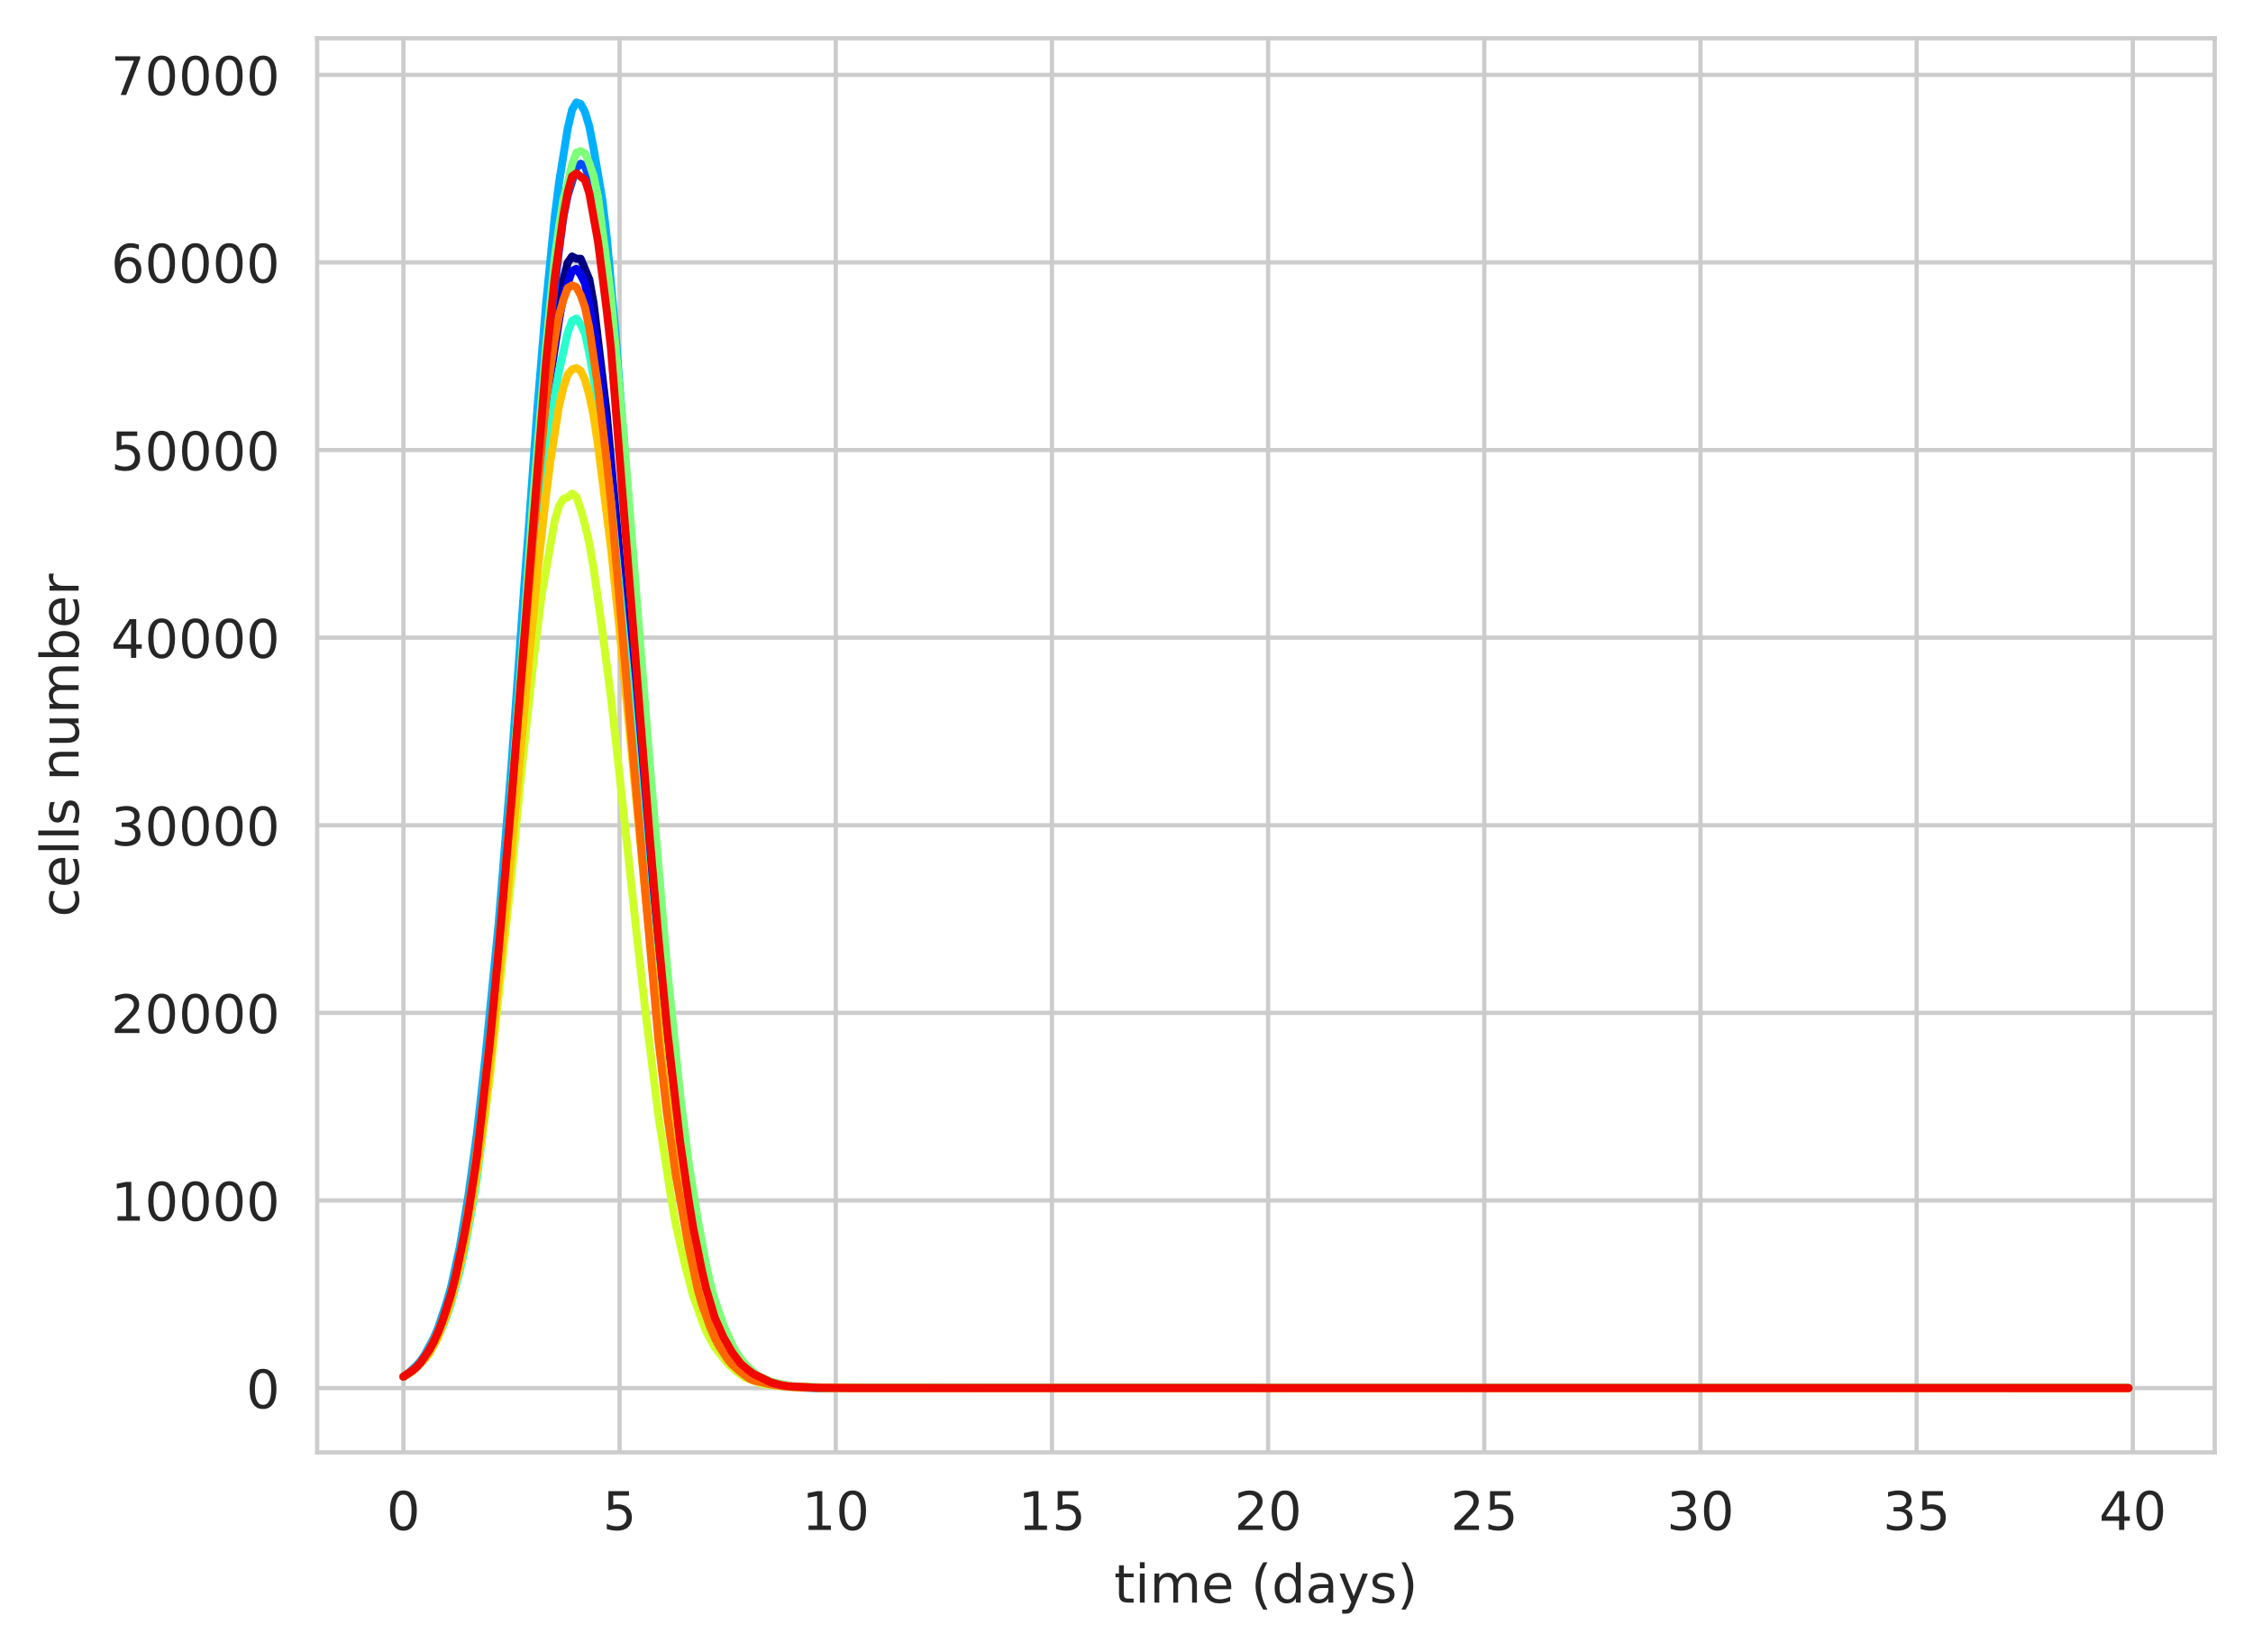 <?xml version="1.0" encoding="utf-8" standalone="no"?>
<!DOCTYPE svg PUBLIC "-//W3C//DTD SVG 1.1//EN"
  "http://www.w3.org/Graphics/SVG/1.1/DTD/svg11.dtd">
<!-- Created with matplotlib (https://matplotlib.org/) -->
<svg height="310.868pt" version="1.1" viewBox="0 0 424.011 310.868" width="424.011pt" xmlns="http://www.w3.org/2000/svg" xmlns:xlink="http://www.w3.org/1999/xlink">
 <defs>
  <style type="text/css">
*{stroke-linecap:butt;stroke-linejoin:round;white-space:pre;}
  </style>
 </defs>
 <g id="figure_1">
  <g id="patch_1">
   <path d="M 0 310.868 
L 424.011 310.868 
L 424.011 0 
L 0 0 
z
" style="fill:#ffffff;"/>
  </g>
  <g id="axes_1">
   <g id="patch_2">
    <path d="M 59.691 273.312 
L 416.811 273.312 
L 416.811 7.2 
L 59.691 7.2 
z
" style="fill:#ffffff;"/>
   </g>
   <g id="matplotlib.axis_1">
    <g id="xtick_1">
     <g id="line2d_1">
      <path clip-path="url(#p023423f248)" d="M 75.923 273.312 
L 75.923 7.2 
" style="fill:none;stroke:#cccccc;stroke-linecap:round;stroke-width:0.8;"/>
     </g>
     <g id="text_1">
      <!-- 0 -->
      <defs>
       <path d="M 31.781 66.406 
Q 24.172 66.406 20.328 58.906 
Q 16.5 51.422 16.5 36.375 
Q 16.5 21.391 20.328 13.891 
Q 24.172 6.391 31.781 6.391 
Q 39.453 6.391 43.281 13.891 
Q 47.125 21.391 47.125 36.375 
Q 47.125 51.422 43.281 58.906 
Q 39.453 66.406 31.781 66.406 
z
M 31.781 74.219 
Q 44.047 74.219 50.516 64.516 
Q 56.984 54.828 56.984 36.375 
Q 56.984 17.969 50.516 8.266 
Q 44.047 -1.422 31.781 -1.422 
Q 19.531 -1.422 13.062 8.266 
Q 6.594 17.969 6.594 36.375 
Q 6.594 54.828 13.062 64.516 
Q 19.531 74.219 31.781 74.219 
z
" id="DejaVuSans-48"/>
      </defs>
      <g style="fill:#262626;" transform="translate(72.742 287.91)scale(0.1 -0.1)">
       <use xlink:href="#DejaVuSans-48"/>
      </g>
     </g>
    </g>
    <g id="xtick_2">
     <g id="line2d_2">
      <path clip-path="url(#p023423f248)" d="M 116.607 273.312 
L 116.607 7.2 
" style="fill:none;stroke:#cccccc;stroke-linecap:round;stroke-width:0.8;"/>
     </g>
     <g id="text_2">
      <!-- 5 -->
      <defs>
       <path d="M 10.797 72.906 
L 49.516 72.906 
L 49.516 64.594 
L 19.828 64.594 
L 19.828 46.734 
Q 21.969 47.469 24.109 47.828 
Q 26.266 48.188 28.422 48.188 
Q 40.625 48.188 47.75 41.5 
Q 54.891 34.812 54.891 23.391 
Q 54.891 11.625 47.562 5.094 
Q 40.234 -1.422 26.906 -1.422 
Q 22.312 -1.422 17.547 -0.641 
Q 12.797 0.141 7.719 1.703 
L 7.719 11.625 
Q 12.109 9.234 16.797 8.062 
Q 21.484 6.891 26.703 6.891 
Q 35.156 6.891 40.078 11.328 
Q 45.016 15.766 45.016 23.391 
Q 45.016 31 40.078 35.438 
Q 35.156 39.891 26.703 39.891 
Q 22.75 39.891 18.812 39.016 
Q 14.891 38.141 10.797 36.281 
z
" id="DejaVuSans-53"/>
      </defs>
      <g style="fill:#262626;" transform="translate(113.426 287.91)scale(0.1 -0.1)">
       <use xlink:href="#DejaVuSans-53"/>
      </g>
     </g>
    </g>
    <g id="xtick_3">
     <g id="line2d_3">
      <path clip-path="url(#p023423f248)" d="M 157.29 273.312 
L 157.29 7.2 
" style="fill:none;stroke:#cccccc;stroke-linecap:round;stroke-width:0.8;"/>
     </g>
     <g id="text_3">
      <!-- 10 -->
      <defs>
       <path d="M 12.406 8.297 
L 28.516 8.297 
L 28.516 63.922 
L 10.984 60.406 
L 10.984 69.391 
L 28.422 72.906 
L 38.281 72.906 
L 38.281 8.297 
L 54.391 8.297 
L 54.391 0 
L 12.406 0 
z
" id="DejaVuSans-49"/>
      </defs>
      <g style="fill:#262626;" transform="translate(150.928 287.91)scale(0.1 -0.1)">
       <use xlink:href="#DejaVuSans-49"/>
       <use x="63.623" xlink:href="#DejaVuSans-48"/>
      </g>
     </g>
    </g>
    <g id="xtick_4">
     <g id="line2d_4">
      <path clip-path="url(#p023423f248)" d="M 197.974 273.312 
L 197.974 7.2 
" style="fill:none;stroke:#cccccc;stroke-linecap:round;stroke-width:0.8;"/>
     </g>
     <g id="text_4">
      <!-- 15 -->
      <g style="fill:#262626;" transform="translate(191.611 287.91)scale(0.1 -0.1)">
       <use xlink:href="#DejaVuSans-49"/>
       <use x="63.623" xlink:href="#DejaVuSans-53"/>
      </g>
     </g>
    </g>
    <g id="xtick_5">
     <g id="line2d_5">
      <path clip-path="url(#p023423f248)" d="M 238.657 273.312 
L 238.657 7.2 
" style="fill:none;stroke:#cccccc;stroke-linecap:round;stroke-width:0.8;"/>
     </g>
     <g id="text_5">
      <!-- 20 -->
      <defs>
       <path d="M 19.188 8.297 
L 53.609 8.297 
L 53.609 0 
L 7.328 0 
L 7.328 8.297 
Q 12.938 14.109 22.625 23.891 
Q 32.328 33.688 34.812 36.531 
Q 39.547 41.844 41.422 45.531 
Q 43.312 49.219 43.312 52.781 
Q 43.312 58.594 39.234 62.25 
Q 35.156 65.922 28.609 65.922 
Q 23.969 65.922 18.812 64.312 
Q 13.672 62.703 7.812 59.422 
L 7.812 69.391 
Q 13.766 71.781 18.938 73 
Q 24.125 74.219 28.422 74.219 
Q 39.75 74.219 46.484 68.547 
Q 53.219 62.891 53.219 53.422 
Q 53.219 48.922 51.531 44.891 
Q 49.859 40.875 45.406 35.406 
Q 44.188 33.984 37.641 27.219 
Q 31.109 20.453 19.188 8.297 
z
" id="DejaVuSans-50"/>
      </defs>
      <g style="fill:#262626;" transform="translate(232.295 287.91)scale(0.1 -0.1)">
       <use xlink:href="#DejaVuSans-50"/>
       <use x="63.623" xlink:href="#DejaVuSans-48"/>
      </g>
     </g>
    </g>
    <g id="xtick_6">
     <g id="line2d_6">
      <path clip-path="url(#p023423f248)" d="M 279.341 273.312 
L 279.341 7.2 
" style="fill:none;stroke:#cccccc;stroke-linecap:round;stroke-width:0.8;"/>
     </g>
     <g id="text_6">
      <!-- 25 -->
      <g style="fill:#262626;" transform="translate(272.978 287.91)scale(0.1 -0.1)">
       <use xlink:href="#DejaVuSans-50"/>
       <use x="63.623" xlink:href="#DejaVuSans-53"/>
      </g>
     </g>
    </g>
    <g id="xtick_7">
     <g id="line2d_7">
      <path clip-path="url(#p023423f248)" d="M 320.025 273.312 
L 320.025 7.2 
" style="fill:none;stroke:#cccccc;stroke-linecap:round;stroke-width:0.8;"/>
     </g>
     <g id="text_7">
      <!-- 30 -->
      <defs>
       <path d="M 40.578 39.312 
Q 47.656 37.797 51.625 33 
Q 55.609 28.219 55.609 21.188 
Q 55.609 10.406 48.188 4.484 
Q 40.766 -1.422 27.094 -1.422 
Q 22.516 -1.422 17.656 -0.516 
Q 12.797 0.391 7.625 2.203 
L 7.625 11.719 
Q 11.719 9.328 16.594 8.109 
Q 21.484 6.891 26.812 6.891 
Q 36.078 6.891 40.938 10.547 
Q 45.797 14.203 45.797 21.188 
Q 45.797 27.641 41.281 31.266 
Q 36.766 34.906 28.719 34.906 
L 20.219 34.906 
L 20.219 43.016 
L 29.109 43.016 
Q 36.375 43.016 40.234 45.922 
Q 44.094 48.828 44.094 54.297 
Q 44.094 59.906 40.109 62.906 
Q 36.141 65.922 28.719 65.922 
Q 24.656 65.922 20.016 65.031 
Q 15.375 64.156 9.812 62.312 
L 9.812 71.094 
Q 15.438 72.656 20.344 73.438 
Q 25.25 74.219 29.594 74.219 
Q 40.828 74.219 47.359 69.109 
Q 53.906 64.016 53.906 55.328 
Q 53.906 49.266 50.438 45.094 
Q 46.969 40.922 40.578 39.312 
z
" id="DejaVuSans-51"/>
      </defs>
      <g style="fill:#262626;" transform="translate(313.662 287.91)scale(0.1 -0.1)">
       <use xlink:href="#DejaVuSans-51"/>
       <use x="63.623" xlink:href="#DejaVuSans-48"/>
      </g>
     </g>
    </g>
    <g id="xtick_8">
     <g id="line2d_8">
      <path clip-path="url(#p023423f248)" d="M 360.708 273.312 
L 360.708 7.2 
" style="fill:none;stroke:#cccccc;stroke-linecap:round;stroke-width:0.8;"/>
     </g>
     <g id="text_8">
      <!-- 35 -->
      <g style="fill:#262626;" transform="translate(354.346 287.91)scale(0.1 -0.1)">
       <use xlink:href="#DejaVuSans-51"/>
       <use x="63.623" xlink:href="#DejaVuSans-53"/>
      </g>
     </g>
    </g>
    <g id="xtick_9">
     <g id="line2d_9">
      <path clip-path="url(#p023423f248)" d="M 401.392 273.312 
L 401.392 7.2 
" style="fill:none;stroke:#cccccc;stroke-linecap:round;stroke-width:0.8;"/>
     </g>
     <g id="text_9">
      <!-- 40 -->
      <defs>
       <path d="M 37.797 64.312 
L 12.891 25.391 
L 37.797 25.391 
z
M 35.203 72.906 
L 47.609 72.906 
L 47.609 25.391 
L 58.016 25.391 
L 58.016 17.188 
L 47.609 17.188 
L 47.609 0 
L 37.797 0 
L 37.797 17.188 
L 4.891 17.188 
L 4.891 26.703 
z
" id="DejaVuSans-52"/>
      </defs>
      <g style="fill:#262626;" transform="translate(395.029 287.91)scale(0.1 -0.1)">
       <use xlink:href="#DejaVuSans-52"/>
       <use x="63.623" xlink:href="#DejaVuSans-48"/>
      </g>
     </g>
    </g>
    <g id="text_10">
     <!-- time (days) -->
     <defs>
      <path d="M 18.312 70.219 
L 18.312 54.688 
L 36.812 54.688 
L 36.812 47.703 
L 18.312 47.703 
L 18.312 18.016 
Q 18.312 11.328 20.141 9.422 
Q 21.969 7.516 27.594 7.516 
L 36.812 7.516 
L 36.812 0 
L 27.594 0 
Q 17.188 0 13.234 3.875 
Q 9.281 7.766 9.281 18.016 
L 9.281 47.703 
L 2.688 47.703 
L 2.688 54.688 
L 9.281 54.688 
L 9.281 70.219 
z
" id="DejaVuSans-116"/>
      <path d="M 9.422 54.688 
L 18.406 54.688 
L 18.406 0 
L 9.422 0 
z
M 9.422 75.984 
L 18.406 75.984 
L 18.406 64.594 
L 9.422 64.594 
z
" id="DejaVuSans-105"/>
      <path d="M 52 44.188 
Q 55.375 50.25 60.062 53.125 
Q 64.75 56 71.094 56 
Q 79.641 56 84.281 50.016 
Q 88.922 44.047 88.922 33.016 
L 88.922 0 
L 79.891 0 
L 79.891 32.719 
Q 79.891 40.578 77.094 44.375 
Q 74.312 48.188 68.609 48.188 
Q 61.625 48.188 57.562 43.547 
Q 53.516 38.922 53.516 30.906 
L 53.516 0 
L 44.484 0 
L 44.484 32.719 
Q 44.484 40.625 41.703 44.406 
Q 38.922 48.188 33.109 48.188 
Q 26.219 48.188 22.156 43.531 
Q 18.109 38.875 18.109 30.906 
L 18.109 0 
L 9.078 0 
L 9.078 54.688 
L 18.109 54.688 
L 18.109 46.188 
Q 21.188 51.219 25.484 53.609 
Q 29.781 56 35.688 56 
Q 41.656 56 45.828 52.969 
Q 50 49.953 52 44.188 
z
" id="DejaVuSans-109"/>
      <path d="M 56.203 29.594 
L 56.203 25.203 
L 14.891 25.203 
Q 15.484 15.922 20.484 11.062 
Q 25.484 6.203 34.422 6.203 
Q 39.594 6.203 44.453 7.469 
Q 49.312 8.734 54.109 11.281 
L 54.109 2.781 
Q 49.266 0.734 44.188 -0.344 
Q 39.109 -1.422 33.891 -1.422 
Q 20.797 -1.422 13.156 6.188 
Q 5.516 13.812 5.516 26.812 
Q 5.516 40.234 12.766 48.109 
Q 20.016 56 32.328 56 
Q 43.359 56 49.781 48.891 
Q 56.203 41.797 56.203 29.594 
z
M 47.219 32.234 
Q 47.125 39.594 43.094 43.984 
Q 39.062 48.391 32.422 48.391 
Q 24.906 48.391 20.391 44.141 
Q 15.875 39.891 15.188 32.172 
z
" id="DejaVuSans-101"/>
      <path id="DejaVuSans-32"/>
      <path d="M 31 75.875 
Q 24.469 64.656 21.281 53.656 
Q 18.109 42.672 18.109 31.391 
Q 18.109 20.125 21.312 9.062 
Q 24.516 -2 31 -13.188 
L 23.188 -13.188 
Q 15.875 -1.703 12.234 9.375 
Q 8.594 20.453 8.594 31.391 
Q 8.594 42.281 12.203 53.312 
Q 15.828 64.359 23.188 75.875 
z
" id="DejaVuSans-40"/>
      <path d="M 45.406 46.391 
L 45.406 75.984 
L 54.391 75.984 
L 54.391 0 
L 45.406 0 
L 45.406 8.203 
Q 42.578 3.328 38.25 0.953 
Q 33.938 -1.422 27.875 -1.422 
Q 17.969 -1.422 11.734 6.484 
Q 5.516 14.406 5.516 27.297 
Q 5.516 40.188 11.734 48.094 
Q 17.969 56 27.875 56 
Q 33.938 56 38.25 53.625 
Q 42.578 51.266 45.406 46.391 
z
M 14.797 27.297 
Q 14.797 17.391 18.875 11.75 
Q 22.953 6.109 30.078 6.109 
Q 37.203 6.109 41.297 11.75 
Q 45.406 17.391 45.406 27.297 
Q 45.406 37.203 41.297 42.844 
Q 37.203 48.484 30.078 48.484 
Q 22.953 48.484 18.875 42.844 
Q 14.797 37.203 14.797 27.297 
z
" id="DejaVuSans-100"/>
      <path d="M 34.281 27.484 
Q 23.391 27.484 19.188 25 
Q 14.984 22.516 14.984 16.5 
Q 14.984 11.719 18.141 8.906 
Q 21.297 6.109 26.703 6.109 
Q 34.188 6.109 38.703 11.406 
Q 43.219 16.703 43.219 25.484 
L 43.219 27.484 
z
M 52.203 31.203 
L 52.203 0 
L 43.219 0 
L 43.219 8.297 
Q 40.141 3.328 35.547 0.953 
Q 30.953 -1.422 24.312 -1.422 
Q 15.922 -1.422 10.953 3.297 
Q 6 8.016 6 15.922 
Q 6 25.141 12.172 29.828 
Q 18.359 34.516 30.609 34.516 
L 43.219 34.516 
L 43.219 35.406 
Q 43.219 41.609 39.141 45 
Q 35.062 48.391 27.688 48.391 
Q 23 48.391 18.547 47.266 
Q 14.109 46.141 10.016 43.891 
L 10.016 52.203 
Q 14.938 54.109 19.578 55.047 
Q 24.219 56 28.609 56 
Q 40.484 56 46.344 49.844 
Q 52.203 43.703 52.203 31.203 
z
" id="DejaVuSans-97"/>
      <path d="M 32.172 -5.078 
Q 28.375 -14.844 24.75 -17.812 
Q 21.141 -20.797 15.094 -20.797 
L 7.906 -20.797 
L 7.906 -13.281 
L 13.188 -13.281 
Q 16.891 -13.281 18.938 -11.516 
Q 21 -9.766 23.484 -3.219 
L 25.094 0.875 
L 2.984 54.688 
L 12.5 54.688 
L 29.594 11.922 
L 46.688 54.688 
L 56.203 54.688 
z
" id="DejaVuSans-121"/>
      <path d="M 44.281 53.078 
L 44.281 44.578 
Q 40.484 46.531 36.375 47.5 
Q 32.281 48.484 27.875 48.484 
Q 21.188 48.484 17.844 46.438 
Q 14.5 44.391 14.5 40.281 
Q 14.5 37.156 16.891 35.375 
Q 19.281 33.594 26.516 31.984 
L 29.594 31.297 
Q 39.156 29.25 43.188 25.516 
Q 47.219 21.781 47.219 15.094 
Q 47.219 7.469 41.188 3.016 
Q 35.156 -1.422 24.609 -1.422 
Q 20.219 -1.422 15.453 -0.562 
Q 10.688 0.297 5.422 2 
L 5.422 11.281 
Q 10.406 8.688 15.234 7.391 
Q 20.062 6.109 24.812 6.109 
Q 31.156 6.109 34.562 8.281 
Q 37.984 10.453 37.984 14.406 
Q 37.984 18.062 35.516 20.016 
Q 33.062 21.969 24.703 23.781 
L 21.578 24.516 
Q 13.234 26.266 9.516 29.906 
Q 5.812 33.547 5.812 39.891 
Q 5.812 47.609 11.281 51.797 
Q 16.75 56 26.812 56 
Q 31.781 56 36.172 55.266 
Q 40.578 54.547 44.281 53.078 
z
" id="DejaVuSans-115"/>
      <path d="M 8.016 75.875 
L 15.828 75.875 
Q 23.141 64.359 26.781 53.312 
Q 30.422 42.281 30.422 31.391 
Q 30.422 20.453 26.781 9.375 
Q 23.141 -1.703 15.828 -13.188 
L 8.016 -13.188 
Q 14.5 -2 17.703 9.062 
Q 20.906 20.125 20.906 31.391 
Q 20.906 42.672 17.703 53.656 
Q 14.5 64.656 8.016 75.875 
z
" id="DejaVuSans-41"/>
     </defs>
     <g style="fill:#262626;" transform="translate(209.662 301.589)scale(0.1 -0.1)">
      <use xlink:href="#DejaVuSans-116"/>
      <use x="39.209" xlink:href="#DejaVuSans-105"/>
      <use x="66.992" xlink:href="#DejaVuSans-109"/>
      <use x="164.404" xlink:href="#DejaVuSans-101"/>
      <use x="225.928" xlink:href="#DejaVuSans-32"/>
      <use x="257.715" xlink:href="#DejaVuSans-40"/>
      <use x="296.729" xlink:href="#DejaVuSans-100"/>
      <use x="360.205" xlink:href="#DejaVuSans-97"/>
      <use x="421.484" xlink:href="#DejaVuSans-121"/>
      <use x="480.664" xlink:href="#DejaVuSans-115"/>
      <use x="532.764" xlink:href="#DejaVuSans-41"/>
     </g>
    </g>
   </g>
   <g id="matplotlib.axis_2">
    <g id="ytick_1">
     <g id="line2d_10">
      <path clip-path="url(#p023423f248)" d="M 59.691 261.216 
L 416.811 261.216 
" style="fill:none;stroke:#cccccc;stroke-linecap:round;stroke-width:0.8;"/>
     </g>
     <g id="text_11">
      <!-- 0 -->
      <g style="fill:#262626;" transform="translate(46.328 265.015)scale(0.1 -0.1)">
       <use xlink:href="#DejaVuSans-48"/>
      </g>
     </g>
    </g>
    <g id="ytick_2">
     <g id="line2d_11">
      <path clip-path="url(#p023423f248)" d="M 59.691 225.911 
L 416.811 225.911 
" style="fill:none;stroke:#cccccc;stroke-linecap:round;stroke-width:0.8;"/>
     </g>
     <g id="text_12">
      <!-- 10000 -->
      <g style="fill:#262626;" transform="translate(20.878 229.71)scale(0.1 -0.1)">
       <use xlink:href="#DejaVuSans-49"/>
       <use x="63.623" xlink:href="#DejaVuSans-48"/>
       <use x="127.246" xlink:href="#DejaVuSans-48"/>
       <use x="190.869" xlink:href="#DejaVuSans-48"/>
       <use x="254.492" xlink:href="#DejaVuSans-48"/>
      </g>
     </g>
    </g>
    <g id="ytick_3">
     <g id="line2d_12">
      <path clip-path="url(#p023423f248)" d="M 59.691 190.606 
L 416.811 190.606 
" style="fill:none;stroke:#cccccc;stroke-linecap:round;stroke-width:0.8;"/>
     </g>
     <g id="text_13">
      <!-- 20000 -->
      <g style="fill:#262626;" transform="translate(20.878 194.405)scale(0.1 -0.1)">
       <use xlink:href="#DejaVuSans-50"/>
       <use x="63.623" xlink:href="#DejaVuSans-48"/>
       <use x="127.246" xlink:href="#DejaVuSans-48"/>
       <use x="190.869" xlink:href="#DejaVuSans-48"/>
       <use x="254.492" xlink:href="#DejaVuSans-48"/>
      </g>
     </g>
    </g>
    <g id="ytick_4">
     <g id="line2d_13">
      <path clip-path="url(#p023423f248)" d="M 59.691 155.301 
L 416.811 155.301 
" style="fill:none;stroke:#cccccc;stroke-linecap:round;stroke-width:0.8;"/>
     </g>
     <g id="text_14">
      <!-- 30000 -->
      <g style="fill:#262626;" transform="translate(20.878 159.1)scale(0.1 -0.1)">
       <use xlink:href="#DejaVuSans-51"/>
       <use x="63.623" xlink:href="#DejaVuSans-48"/>
       <use x="127.246" xlink:href="#DejaVuSans-48"/>
       <use x="190.869" xlink:href="#DejaVuSans-48"/>
       <use x="254.492" xlink:href="#DejaVuSans-48"/>
      </g>
     </g>
    </g>
    <g id="ytick_5">
     <g id="line2d_14">
      <path clip-path="url(#p023423f248)" d="M 59.691 119.996 
L 416.811 119.996 
" style="fill:none;stroke:#cccccc;stroke-linecap:round;stroke-width:0.8;"/>
     </g>
     <g id="text_15">
      <!-- 40000 -->
      <g style="fill:#262626;" transform="translate(20.878 123.795)scale(0.1 -0.1)">
       <use xlink:href="#DejaVuSans-52"/>
       <use x="63.623" xlink:href="#DejaVuSans-48"/>
       <use x="127.246" xlink:href="#DejaVuSans-48"/>
       <use x="190.869" xlink:href="#DejaVuSans-48"/>
       <use x="254.492" xlink:href="#DejaVuSans-48"/>
      </g>
     </g>
    </g>
    <g id="ytick_6">
     <g id="line2d_15">
      <path clip-path="url(#p023423f248)" d="M 59.691 84.691 
L 416.811 84.691 
" style="fill:none;stroke:#cccccc;stroke-linecap:round;stroke-width:0.8;"/>
     </g>
     <g id="text_16">
      <!-- 50000 -->
      <g style="fill:#262626;" transform="translate(20.878 88.491)scale(0.1 -0.1)">
       <use xlink:href="#DejaVuSans-53"/>
       <use x="63.623" xlink:href="#DejaVuSans-48"/>
       <use x="127.246" xlink:href="#DejaVuSans-48"/>
       <use x="190.869" xlink:href="#DejaVuSans-48"/>
       <use x="254.492" xlink:href="#DejaVuSans-48"/>
      </g>
     </g>
    </g>
    <g id="ytick_7">
     <g id="line2d_16">
      <path clip-path="url(#p023423f248)" d="M 59.691 49.386 
L 416.811 49.386 
" style="fill:none;stroke:#cccccc;stroke-linecap:round;stroke-width:0.8;"/>
     </g>
     <g id="text_17">
      <!-- 60000 -->
      <defs>
       <path d="M 33.016 40.375 
Q 26.375 40.375 22.484 35.828 
Q 18.609 31.297 18.609 23.391 
Q 18.609 15.531 22.484 10.953 
Q 26.375 6.391 33.016 6.391 
Q 39.656 6.391 43.531 10.953 
Q 47.406 15.531 47.406 23.391 
Q 47.406 31.297 43.531 35.828 
Q 39.656 40.375 33.016 40.375 
z
M 52.594 71.297 
L 52.594 62.312 
Q 48.875 64.062 45.094 64.984 
Q 41.312 65.922 37.594 65.922 
Q 27.828 65.922 22.672 59.328 
Q 17.531 52.734 16.797 39.406 
Q 19.672 43.656 24.016 45.922 
Q 28.375 48.188 33.594 48.188 
Q 44.578 48.188 50.953 41.516 
Q 57.328 34.859 57.328 23.391 
Q 57.328 12.156 50.688 5.359 
Q 44.047 -1.422 33.016 -1.422 
Q 20.359 -1.422 13.672 8.266 
Q 6.984 17.969 6.984 36.375 
Q 6.984 53.656 15.188 63.938 
Q 23.391 74.219 37.203 74.219 
Q 40.922 74.219 44.703 73.484 
Q 48.484 72.75 52.594 71.297 
z
" id="DejaVuSans-54"/>
      </defs>
      <g style="fill:#262626;" transform="translate(20.878 53.186)scale(0.1 -0.1)">
       <use xlink:href="#DejaVuSans-54"/>
       <use x="63.623" xlink:href="#DejaVuSans-48"/>
       <use x="127.246" xlink:href="#DejaVuSans-48"/>
       <use x="190.869" xlink:href="#DejaVuSans-48"/>
       <use x="254.492" xlink:href="#DejaVuSans-48"/>
      </g>
     </g>
    </g>
    <g id="ytick_8">
     <g id="line2d_17">
      <path clip-path="url(#p023423f248)" d="M 59.691 14.081 
L 416.811 14.081 
" style="fill:none;stroke:#cccccc;stroke-linecap:round;stroke-width:0.8;"/>
     </g>
     <g id="text_18">
      <!-- 70000 -->
      <defs>
       <path d="M 8.203 72.906 
L 55.078 72.906 
L 55.078 68.703 
L 28.609 0 
L 18.312 0 
L 43.219 64.594 
L 8.203 64.594 
z
" id="DejaVuSans-55"/>
      </defs>
      <g style="fill:#262626;" transform="translate(20.878 17.881)scale(0.1 -0.1)">
       <use xlink:href="#DejaVuSans-55"/>
       <use x="63.623" xlink:href="#DejaVuSans-48"/>
       <use x="127.246" xlink:href="#DejaVuSans-48"/>
       <use x="190.869" xlink:href="#DejaVuSans-48"/>
       <use x="254.492" xlink:href="#DejaVuSans-48"/>
      </g>
     </g>
    </g>
    <g id="text_19">
     <!-- cells number -->
     <defs>
      <path d="M 48.781 52.594 
L 48.781 44.188 
Q 44.969 46.297 41.141 47.344 
Q 37.312 48.391 33.406 48.391 
Q 24.656 48.391 19.812 42.844 
Q 14.984 37.312 14.984 27.297 
Q 14.984 17.281 19.812 11.734 
Q 24.656 6.203 33.406 6.203 
Q 37.312 6.203 41.141 7.25 
Q 44.969 8.297 48.781 10.406 
L 48.781 2.094 
Q 45.016 0.344 40.984 -0.531 
Q 36.969 -1.422 32.422 -1.422 
Q 20.062 -1.422 12.781 6.344 
Q 5.516 14.109 5.516 27.297 
Q 5.516 40.672 12.859 48.328 
Q 20.219 56 33.016 56 
Q 37.156 56 41.109 55.141 
Q 45.062 54.297 48.781 52.594 
z
" id="DejaVuSans-99"/>
      <path d="M 9.422 75.984 
L 18.406 75.984 
L 18.406 0 
L 9.422 0 
z
" id="DejaVuSans-108"/>
      <path d="M 54.891 33.016 
L 54.891 0 
L 45.906 0 
L 45.906 32.719 
Q 45.906 40.484 42.875 44.328 
Q 39.844 48.188 33.797 48.188 
Q 26.516 48.188 22.312 43.547 
Q 18.109 38.922 18.109 30.906 
L 18.109 0 
L 9.078 0 
L 9.078 54.688 
L 18.109 54.688 
L 18.109 46.188 
Q 21.344 51.125 25.703 53.562 
Q 30.078 56 35.797 56 
Q 45.219 56 50.047 50.172 
Q 54.891 44.344 54.891 33.016 
z
" id="DejaVuSans-110"/>
      <path d="M 8.5 21.578 
L 8.5 54.688 
L 17.484 54.688 
L 17.484 21.922 
Q 17.484 14.156 20.5 10.266 
Q 23.531 6.391 29.594 6.391 
Q 36.859 6.391 41.078 11.031 
Q 45.312 15.672 45.312 23.688 
L 45.312 54.688 
L 54.297 54.688 
L 54.297 0 
L 45.312 0 
L 45.312 8.406 
Q 42.047 3.422 37.719 1 
Q 33.406 -1.422 27.688 -1.422 
Q 18.266 -1.422 13.375 4.438 
Q 8.5 10.297 8.5 21.578 
z
M 31.109 56 
z
" id="DejaVuSans-117"/>
      <path d="M 48.688 27.297 
Q 48.688 37.203 44.609 42.844 
Q 40.531 48.484 33.406 48.484 
Q 26.266 48.484 22.188 42.844 
Q 18.109 37.203 18.109 27.297 
Q 18.109 17.391 22.188 11.75 
Q 26.266 6.109 33.406 6.109 
Q 40.531 6.109 44.609 11.75 
Q 48.688 17.391 48.688 27.297 
z
M 18.109 46.391 
Q 20.953 51.266 25.266 53.625 
Q 29.594 56 35.594 56 
Q 45.562 56 51.781 48.094 
Q 58.016 40.188 58.016 27.297 
Q 58.016 14.406 51.781 6.484 
Q 45.562 -1.422 35.594 -1.422 
Q 29.594 -1.422 25.266 0.953 
Q 20.953 3.328 18.109 8.203 
L 18.109 0 
L 9.078 0 
L 9.078 75.984 
L 18.109 75.984 
z
" id="DejaVuSans-98"/>
      <path d="M 41.109 46.297 
Q 39.594 47.172 37.812 47.578 
Q 36.031 48 33.891 48 
Q 26.266 48 22.188 43.047 
Q 18.109 38.094 18.109 28.812 
L 18.109 0 
L 9.078 0 
L 9.078 54.688 
L 18.109 54.688 
L 18.109 46.188 
Q 20.953 51.172 25.484 53.578 
Q 30.031 56 36.531 56 
Q 37.453 56 38.578 55.875 
Q 39.703 55.766 41.062 55.516 
z
" id="DejaVuSans-114"/>
     </defs>
     <g style="fill:#262626;" transform="translate(14.798 172.568)rotate(-90)scale(0.1 -0.1)">
      <use xlink:href="#DejaVuSans-99"/>
      <use x="54.98" xlink:href="#DejaVuSans-101"/>
      <use x="116.504" xlink:href="#DejaVuSans-108"/>
      <use x="144.287" xlink:href="#DejaVuSans-108"/>
      <use x="172.07" xlink:href="#DejaVuSans-115"/>
      <use x="224.17" xlink:href="#DejaVuSans-32"/>
      <use x="255.957" xlink:href="#DejaVuSans-110"/>
      <use x="319.336" xlink:href="#DejaVuSans-117"/>
      <use x="382.715" xlink:href="#DejaVuSans-109"/>
      <use x="480.127" xlink:href="#DejaVuSans-98"/>
      <use x="543.604" xlink:href="#DejaVuSans-101"/>
      <use x="605.127" xlink:href="#DejaVuSans-114"/>
     </g>
    </g>
   </g>
   <g id="line2d_18">
    <path clip-path="url(#p023423f248)" d="M 75.923 259.073 
L 76.737 258.589 
L 78.364 257.272 
L 79.992 255.38 
L 81.619 252.556 
L 82.433 250.985 
L 83.246 248.986 
L 84.874 243.422 
L 85.687 240.319 
L 87.315 232.7 
L 88.942 222.751 
L 90.569 210.709 
L 92.197 196.216 
L 95.451 160.685 
L 101.147 91.798 
L 103.588 67.54 
L 104.402 61.125 
L 105.215 55.83 
L 106.843 49.425 
L 107.657 48.264 
L 108.47 48.694 
L 109.284 48.691 
L 110.911 52.599 
L 111.725 57.111 
L 114.166 77.648 
L 116.607 104.685 
L 119.862 143.079 
L 123.93 189.434 
L 126.371 210.695 
L 127.998 222.148 
L 131.253 239.129 
L 132.88 245.424 
L 134.508 250.194 
L 135.321 252.372 
L 136.135 254.028 
L 137.762 256.231 
L 139.39 257.696 
L 141.831 259.186 
L 143.458 259.924 
L 145.085 260.386 
L 146.713 260.623 
L 149.967 261.032 
L 154.849 261.205 
L 168.682 261.216 
L 400.578 261.216 
L 400.578 261.216 
" style="fill:none;stroke:#000080;stroke-linecap:round;stroke-width:1.5;"/>
   </g>
   <g id="line2d_19">
    <path clip-path="url(#p023423f248)" d="M 75.923 259.087 
L 77.551 257.915 
L 79.178 256.249 
L 79.992 255.193 
L 80.805 253.918 
L 81.619 252.28 
L 82.433 250.374 
L 84.06 245.689 
L 84.874 242.79 
L 86.501 235.864 
L 88.128 226.751 
L 89.756 215.856 
L 91.383 202.483 
L 93.01 186.705 
L 94.638 168.978 
L 98.706 120.307 
L 102.774 77.38 
L 103.588 70.785 
L 105.215 60.278 
L 106.029 55.611 
L 107.657 51.014 
L 108.47 50.583 
L 109.284 51.692 
L 110.098 53.362 
L 111.725 61.524 
L 112.539 66.619 
L 114.166 81.217 
L 114.98 88.893 
L 117.421 116.208 
L 119.048 134.761 
L 122.303 172.477 
L 123.93 188.304 
L 126.371 209.699 
L 127.185 216.072 
L 130.439 235.839 
L 132.067 242.614 
L 132.88 245.767 
L 134.508 250.151 
L 135.321 251.956 
L 136.949 254.568 
L 138.576 256.665 
L 139.39 257.467 
L 142.644 259.514 
L 144.272 260.157 
L 146.713 260.637 
L 149.154 260.926 
L 150.781 261.068 
L 154.036 261.177 
L 188.21 261.216 
L 400.578 261.216 
L 400.578 261.216 
" style="fill:none;stroke:#0000f1;stroke-linecap:round;stroke-width:1.5;"/>
   </g>
   <g id="line2d_20">
    <path clip-path="url(#p023423f248)" d="M 75.923 259.006 
L 76.737 258.589 
L 78.364 257.417 
L 79.992 255.539 
L 81.619 252.955 
L 83.246 249.463 
L 84.06 247.299 
L 84.874 244.654 
L 85.687 241.477 
L 87.315 233.869 
L 88.942 224.227 
L 89.756 218.554 
L 91.383 205.226 
L 93.01 189.769 
L 93.824 181.014 
L 100.333 99.537 
L 101.961 79.502 
L 103.588 61.231 
L 105.215 47.017 
L 106.029 40.843 
L 106.843 36.797 
L 108.47 31.568 
L 109.284 30.805 
L 110.098 31.257 
L 110.911 33.63 
L 111.725 35.589 
L 112.539 40.302 
L 113.352 46.107 
L 114.166 53.619 
L 116.607 80.956 
L 120.675 133.589 
L 123.116 164.138 
L 124.744 182.426 
L 127.185 205.957 
L 127.998 212.824 
L 129.626 224.291 
L 131.253 233.706 
L 132.88 241.308 
L 133.694 244.559 
L 134.508 247.09 
L 136.135 250.78 
L 137.762 253.993 
L 139.39 256.372 
L 140.203 257.354 
L 141.831 258.783 
L 143.458 259.648 
L 145.899 260.418 
L 148.34 260.916 
L 151.595 261.152 
L 154.849 261.212 
L 400.578 261.216 
L 400.578 261.216 
" style="fill:none;stroke:#004cff;stroke-linecap:round;stroke-width:1.5;"/>
   </g>
   <g id="line2d_21">
    <path clip-path="url(#p023423f248)" d="M 75.923 259.055 
L 76.737 258.498 
L 78.364 256.997 
L 79.178 256.072 
L 79.992 254.854 
L 81.619 251.811 
L 82.433 249.94 
L 84.06 245.075 
L 84.874 242.243 
L 86.501 234.854 
L 88.128 225.166 
L 89.756 213.304 
L 91.383 198.663 
L 93.824 174.013 
L 96.265 143.929 
L 98.706 109.744 
L 99.52 99.209 
L 101.147 76.737 
L 102.774 57.132 
L 104.402 40.744 
L 105.215 34.322 
L 106.843 24.189 
L 107.657 20.662 
L 108.47 19.296 
L 109.284 19.557 
L 110.098 21.1 
L 110.911 23.808 
L 111.725 28.009 
L 113.352 37.549 
L 114.166 44.412 
L 115.793 62.153 
L 119.048 104.296 
L 122.303 149.419 
L 124.744 179.369 
L 126.371 196.717 
L 127.998 211.316 
L 129.626 223.722 
L 130.439 229.191 
L 132.88 241.149 
L 134.508 247.334 
L 136.135 251.535 
L 137.762 254.67 
L 139.39 256.704 
L 140.203 257.661 
L 141.017 258.416 
L 144.272 260.054 
L 146.713 260.715 
L 150.781 261.124 
L 162.172 261.216 
L 400.578 261.216 
L 400.578 261.216 
" style="fill:none;stroke:#00b0ff;stroke-linecap:round;stroke-width:1.5;"/>
   </g>
   <g id="line2d_22">
    <path clip-path="url(#p023423f248)" d="M 75.923 259.098 
L 77.551 258.021 
L 78.364 257.364 
L 79.992 255.56 
L 80.805 254.427 
L 82.433 251.592 
L 83.246 249.851 
L 84.06 247.772 
L 84.874 245.343 
L 86.501 239.302 
L 87.315 235.782 
L 88.942 226.709 
L 89.756 221.727 
L 91.383 209.12 
L 93.824 186.772 
L 95.451 169.409 
L 98.706 131.668 
L 100.333 112.981 
L 101.961 95.279 
L 103.588 80.78 
L 104.402 74.343 
L 105.215 69.807 
L 106.843 62.587 
L 107.657 60.377 
L 108.47 59.932 
L 109.284 61.023 
L 110.098 62.799 
L 110.911 66.555 
L 113.352 80.561 
L 114.98 94.252 
L 116.607 110.796 
L 118.234 127.887 
L 121.489 166.962 
L 124.744 200.389 
L 126.371 213.904 
L 127.998 224.781 
L 128.812 229.844 
L 130.439 237.512 
L 131.253 241.015 
L 132.88 246.54 
L 135.321 252.153 
L 136.135 253.749 
L 136.949 254.988 
L 138.576 256.778 
L 139.39 257.498 
L 143.458 259.952 
L 145.085 260.503 
L 147.526 260.926 
L 150.781 261.085 
L 158.104 261.212 
L 400.578 261.216 
L 400.578 261.216 
" style="fill:none;stroke:#29ffce;stroke-linecap:round;stroke-width:1.5;"/>
   </g>
   <g id="line2d_23">
    <path clip-path="url(#p023423f248)" d="M 75.923 259.098 
L 76.737 258.621 
L 78.364 257.35 
L 79.992 255.528 
L 80.805 254.332 
L 82.433 251.267 
L 84.06 247.175 
L 84.874 244.57 
L 85.687 241.576 
L 87.315 234.042 
L 88.942 223.881 
L 90.569 211.839 
L 91.383 205.056 
L 93.824 180.219 
L 95.451 160.23 
L 98.706 117.119 
L 100.333 94.16 
L 102.774 65.224 
L 104.402 48.634 
L 105.215 42.65 
L 106.029 37.517 
L 106.843 34.597 
L 107.657 30.964 
L 108.47 28.719 
L 109.284 28.433 
L 110.098 28.86 
L 110.911 30.731 
L 111.725 33.192 
L 112.539 37.03 
L 114.166 49.432 
L 114.98 55.787 
L 117.421 82.393 
L 122.303 143.898 
L 125.557 182.122 
L 127.998 205.943 
L 129.626 218.935 
L 131.253 229.12 
L 132.88 237.894 
L 133.694 241.562 
L 134.508 244.51 
L 136.135 249.336 
L 137.762 252.993 
L 138.576 254.505 
L 140.203 256.697 
L 141.831 258.215 
L 142.644 258.882 
L 145.085 260.012 
L 147.526 260.581 
L 149.154 260.859 
L 157.29 261.205 
L 184.955 261.216 
L 400.578 261.216 
L 400.578 261.216 
" style="fill:none;stroke:#7dff7a;stroke-linecap:round;stroke-width:1.5;"/>
   </g>
   <g id="line2d_24">
    <path clip-path="url(#p023423f248)" d="M 75.923 259.045 
L 77.551 258.074 
L 79.178 256.538 
L 80.805 254.48 
L 81.619 253.121 
L 82.433 251.486 
L 84.06 247.309 
L 84.874 244.683 
L 86.501 238.416 
L 87.315 234.773 
L 88.942 225.777 
L 90.569 215.154 
L 92.197 202.751 
L 96.265 164.784 
L 97.892 147.502 
L 100.333 124.964 
L 101.961 111.827 
L 104.402 97.945 
L 105.215 95.212 
L 106.029 93.878 
L 106.843 93.616 
L 107.657 92.896 
L 108.47 93.479 
L 109.284 95.823 
L 110.098 98.764 
L 110.911 102.27 
L 111.725 106.976 
L 113.352 118.598 
L 114.98 131.269 
L 116.607 145.924 
L 119.862 176.131 
L 121.489 190.468 
L 123.93 210.098 
L 126.371 225.848 
L 127.185 230.448 
L 128.812 237.639 
L 130.439 243.839 
L 132.067 248.354 
L 132.88 250.494 
L 134.508 253.53 
L 136.949 256.584 
L 138.576 258.06 
L 140.203 259.225 
L 143.458 260.432 
L 145.085 260.665 
L 149.154 261.057 
L 154.849 261.181 
L 161.359 261.216 
L 400.578 261.216 
L 400.578 261.216 
" style="fill:none;stroke:#ceff29;stroke-linecap:round;stroke-width:1.5;"/>
   </g>
   <g id="line2d_25">
    <path clip-path="url(#p023423f248)" d="M 75.923 259.027 
L 77.551 258.056 
L 78.364 257.417 
L 79.992 255.67 
L 80.805 254.681 
L 82.433 251.652 
L 84.06 247.394 
L 84.874 244.782 
L 86.501 238.381 
L 87.315 234.638 
L 88.942 225.35 
L 90.569 214.409 
L 92.197 200.908 
L 95.451 168.992 
L 97.079 151.262 
L 99.52 124.561 
L 101.147 107.742 
L 102.774 93.203 
L 103.588 86.693 
L 105.215 76.356 
L 106.029 72.952 
L 106.843 70.46 
L 107.657 69.549 
L 108.47 69.267 
L 109.284 69.771 
L 110.098 71.473 
L 110.911 74.396 
L 111.725 78.312 
L 112.539 83.756 
L 114.98 103.057 
L 116.607 118.616 
L 119.048 143.308 
L 121.489 168.721 
L 124.744 200.022 
L 127.185 218.561 
L 128.812 228.672 
L 130.439 236.4 
L 131.253 239.969 
L 132.067 243.009 
L 134.508 249.918 
L 136.135 253.572 
L 137.762 255.836 
L 138.576 256.842 
L 140.203 258.353 
L 141.017 258.9 
L 143.458 259.864 
L 144.272 260.157 
L 148.34 260.895 
L 154.849 261.181 
L 162.986 261.216 
L 400.578 261.216 
L 400.578 261.216 
" style="fill:none;stroke:#ffc400;stroke-linecap:round;stroke-width:1.5;"/>
   </g>
   <g id="line2d_26">
    <path clip-path="url(#p023423f248)" d="M 75.923 259.094 
L 77.551 258.063 
L 79.178 256.46 
L 80.805 253.954 
L 82.433 250.642 
L 84.06 246.37 
L 84.874 243.574 
L 85.687 240.294 
L 87.315 232.404 
L 88.942 222.366 
L 90.569 210.169 
L 92.197 195.348 
L 93.01 187.446 
L 95.451 159.997 
L 100.333 101.228 
L 102.774 75.163 
L 104.402 63.748 
L 105.215 59.371 
L 106.029 56.412 
L 106.843 54.184 
L 107.657 53.704 
L 108.47 54.029 
L 109.284 55.544 
L 110.098 57.863 
L 110.911 61.736 
L 112.539 72.882 
L 114.166 86.683 
L 114.98 94.414 
L 118.234 131.919 
L 123.93 195.888 
L 125.557 209.805 
L 127.185 221.184 
L 129.626 234.751 
L 131.253 242.416 
L 132.067 245.339 
L 133.694 249.862 
L 134.508 251.761 
L 135.321 253.315 
L 136.949 255.804 
L 137.762 256.771 
L 139.39 258.208 
L 141.017 259.426 
L 141.831 259.8 
L 145.085 260.535 
L 147.526 260.884 
L 150.781 261.128 
L 161.359 261.205 
L 184.142 261.216 
L 400.578 261.216 
L 400.578 261.216 
" style="fill:none;stroke:#ff6800;stroke-linecap:round;stroke-width:1.5;"/>
   </g>
   <g id="line2d_27">
    <path clip-path="url(#p023423f248)" d="M 75.923 259.069 
L 77.551 257.957 
L 78.364 257.283 
L 79.178 256.397 
L 80.805 254.042 
L 81.619 252.556 
L 82.433 250.759 
L 83.246 248.669 
L 84.874 243.535 
L 85.687 240.453 
L 87.315 232.683 
L 88.128 228.34 
L 89.756 217.731 
L 92.197 196.156 
L 93.824 179.107 
L 96.265 150.514 
L 102.774 68.045 
L 104.402 52.232 
L 106.029 40.571 
L 106.843 36.204 
L 107.657 33.181 
L 108.47 32.624 
L 110.098 33.863 
L 110.911 36.384 
L 112.539 45.443 
L 114.166 58.283 
L 114.98 65.616 
L 122.303 157.822 
L 123.93 176.65 
L 125.557 193.688 
L 127.998 214.914 
L 129.626 225.996 
L 130.439 230.935 
L 132.067 238.953 
L 132.88 242.466 
L 134.508 247.934 
L 136.135 251.61 
L 137.762 254.462 
L 139.39 256.63 
L 141.017 257.993 
L 141.831 258.572 
L 145.085 260.143 
L 146.713 260.605 
L 148.34 260.87 
L 154.036 261.163 
L 160.545 261.209 
L 400.578 261.216 
L 400.578 261.216 
" style="fill:none;stroke:#f10800;stroke-linecap:round;stroke-width:1.5;"/>
   </g>
   <g id="patch_3">
    <path d="M 59.691 273.312 
L 59.691 7.2 
" style="fill:none;stroke:#cccccc;stroke-linecap:square;stroke-linejoin:miter;stroke-width:0.8;"/>
   </g>
   <g id="patch_4">
    <path d="M 416.811 273.312 
L 416.811 7.2 
" style="fill:none;stroke:#cccccc;stroke-linecap:square;stroke-linejoin:miter;stroke-width:0.8;"/>
   </g>
   <g id="patch_5">
    <path d="M 59.691 273.312 
L 416.811 273.312 
" style="fill:none;stroke:#cccccc;stroke-linecap:square;stroke-linejoin:miter;stroke-width:0.8;"/>
   </g>
   <g id="patch_6">
    <path d="M 59.691 7.2 
L 416.811 7.2 
" style="fill:none;stroke:#cccccc;stroke-linecap:square;stroke-linejoin:miter;stroke-width:0.8;"/>
   </g>
  </g>
 </g>
 <defs>
  <clipPath id="p023423f248">
   <rect height="266.112" width="357.12" x="59.691" y="7.2"/>
  </clipPath>
 </defs>
</svg>
